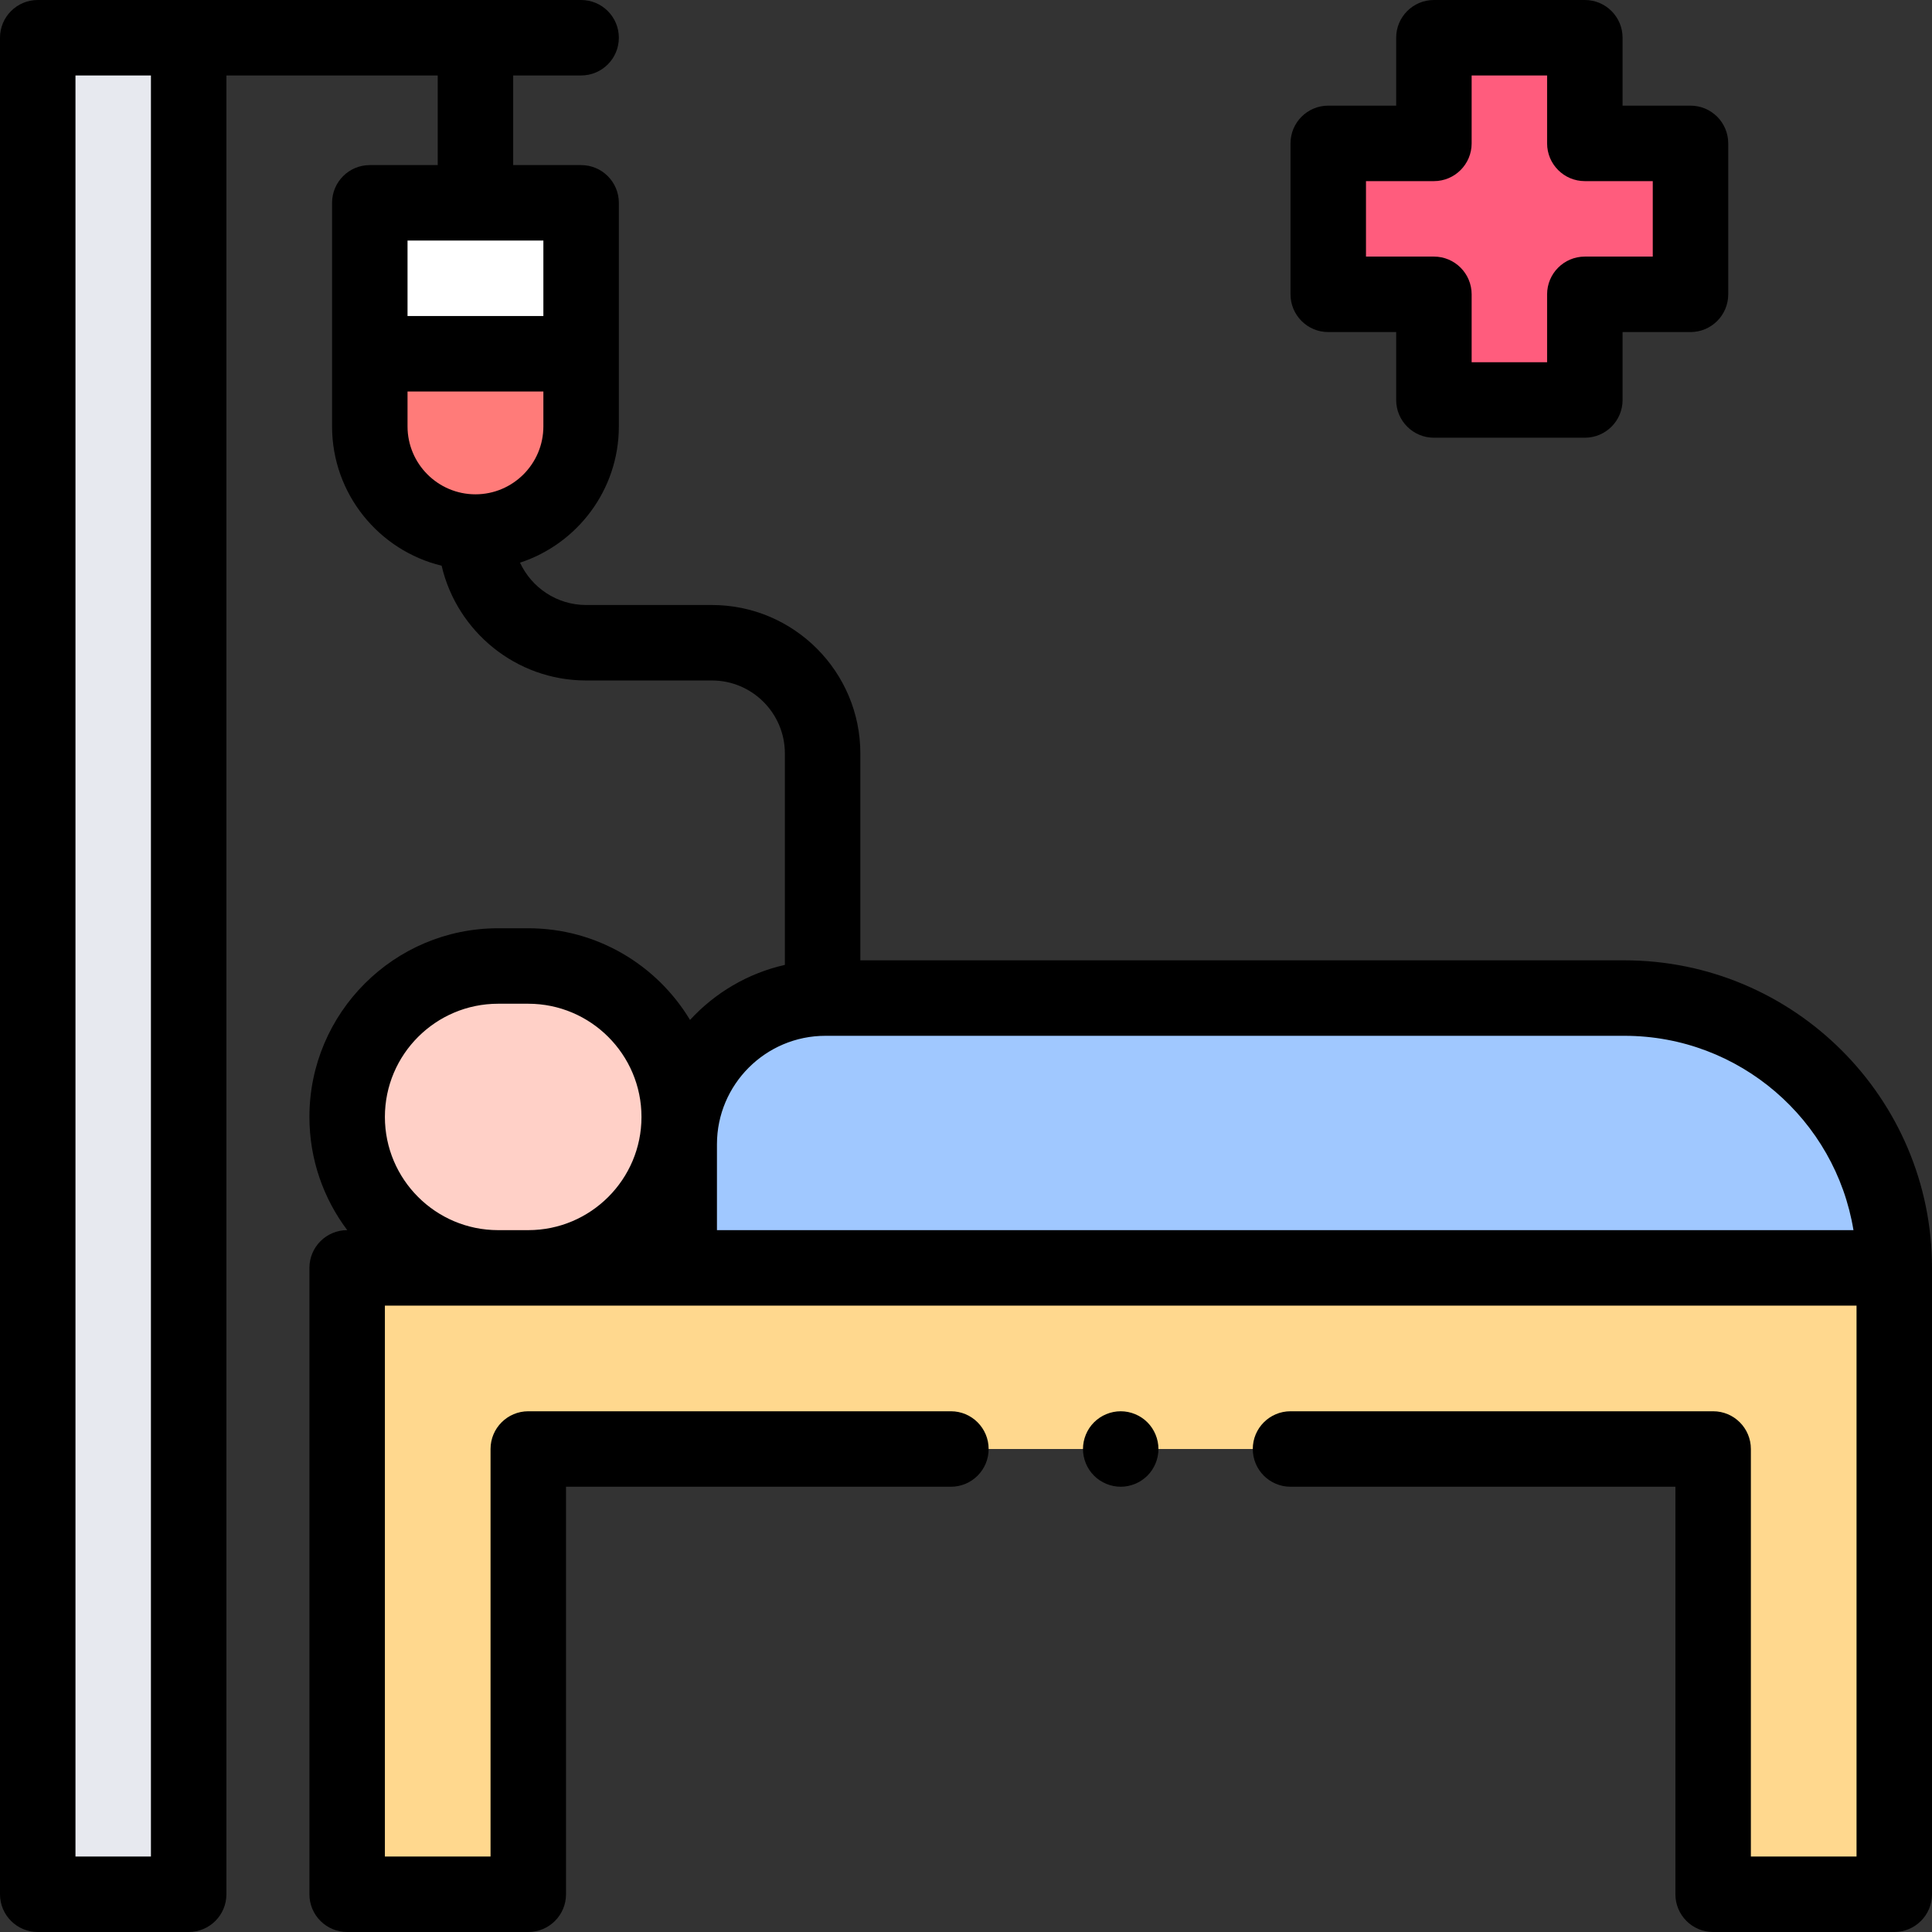 <svg id="Capa_1" enable-background="new 0 0 512 512" height="512" viewBox="0 0 512 512" width="512" xmlns="http://www.w3.org/2000/svg"><rect x="0" y="0" width="512" height="512" fill="#333333" stroke="none"/><g id="XMLID_74_"><path id="XMLID_2418_" d="m98 53.75h56v40h-56z" fill="#fff"/><path id="XMLID_2358_" d="m126 141c-15.464 0-28-12.536-28-28v-19.25h56v19.25c0 15.464-12.536 28-28 28z" fill="#ff7b79"/><path id="XMLID_2297_" d="m10 10h40v492h-40z" fill="#e7e9ef"/><path id="XMLID_2168_" d="m140 256h-8c-22.091 0-40 17.909-40 40 0 22.091 17.909 40 40 40h8c22.091 0 40-17.909 40-40 0-22.091-17.909-40-40-40z" fill="#ffd0c7"/><path id="XMLID_2159_" d="m430.5 264.5h-211.75c-21.401 0-38.75 17.349-38.75 38.75v32.75h322c0-39.488-32.012-71.5-71.5-71.5z" fill="#a0c8ff"/><path id="XMLID_495_" d="m92 336v166h48v-118h314v118h48v-166z" fill="#ffd88e"/><path id="XMLID_2726_" d="m448 38h-28v-28h-40v28h-28v40h28v28h40v-28h28z" fill="#ff5c7d"/><g id="XMLID_118_"><path id="XMLID_214_" d="m430.5 254.5h-202.5v-54.833c0-21.689-17.645-39.334-39.333-39.334h-33.333c-7.761 0-14.451-4.607-17.525-11.221 15.188-4.979 26.191-19.281 26.191-36.112v-59.25c0-5.522-4.477-10-10-10h-18v-23.75h18c5.523 0 10-4.477 10-10s-4.477-10-10-10h-144c-5.523 0-10 4.477-10 10v492c0 5.522 4.477 10 10 10h40c5.523 0 10-4.478 10-10v-482h56v23.75h-18c-5.523 0-10 4.478-10 10v59.25c0 17.864 12.395 32.88 29.033 36.921 4.053 17.403 19.681 30.412 38.3 30.412h33.333c10.661 0 19.333 8.673 19.333 19.334v56.042c-9.827 2.221-18.54 7.41-25.134 14.584-8.753-14.542-24.69-24.293-42.865-24.293h-8c-27.57 0-50 22.43-50 50 0 11.248 3.735 21.638 10.027 30h-.027c-5.523 0-10 4.478-10 10v166c0 5.522 4.477 10 10 10h48c5.523 0 10-4.478 10-10v-108h102c5.523 0 10-4.478 10-10s-4.477-10-10-10h-112c-5.523 0-10 4.478-10 10v108h-28v-146h390v146h-28v-108c0-5.522-4.477-10-10-10h-112c-5.523 0-10 4.478-10 10s4.477 10 10 10h102v108c0 5.522 4.477 10 10 10h48c5.523 0 10-4.478 10-10v-166c0-44.94-36.56-81.5-81.5-81.5zm-390.5 237.5h-20v-472h20zm104-428.25v20h-36v-20zm-36 49.25v-9.25h36v9.25c0 9.925-8.075 18-18 18s-18-8.075-18-18zm24 213c-16.542 0-30-13.458-30-30s13.458-30 30-30h8c16.542 0 30 13.458 30 30s-13.458 30-30 30zm58 0v-22.75c0-15.853 12.897-28.75 28.75-28.75h211.75c30.506 0 55.897 22.328 60.688 51.5z"/><path id="XMLID_230_" d="m352 88h18v18c0 5.522 4.477 10 10 10h40c5.523 0 10-4.478 10-10v-18h18c5.523 0 10-4.478 10-10v-40c0-5.522-4.477-10-10-10h-18v-18c0-5.523-4.477-10-10-10h-40c-5.523 0-10 4.477-10 10v18h-18c-5.523 0-10 4.478-10 10v40c0 5.522 4.477 10 10 10zm10-40h18c5.523 0 10-4.478 10-10v-18h20v18c0 5.522 4.477 10 10 10h18v20h-18c-5.523 0-10 4.478-10 10v18h-20v-18c0-5.522-4.477-10-10-10h-18z"/><path id="XMLID_231_" d="m297 374c-2.63 0-5.21 1.069-7.07 2.93-1.86 1.86-2.93 4.44-2.93 7.07s1.07 5.21 2.93 7.069c1.86 1.86 4.44 2.931 7.07 2.931s5.21-1.07 7.07-2.931c1.86-1.859 2.93-4.439 2.93-7.069s-1.07-5.21-2.93-7.07c-1.86-1.861-4.44-2.93-7.07-2.93z"/></g></g></svg>